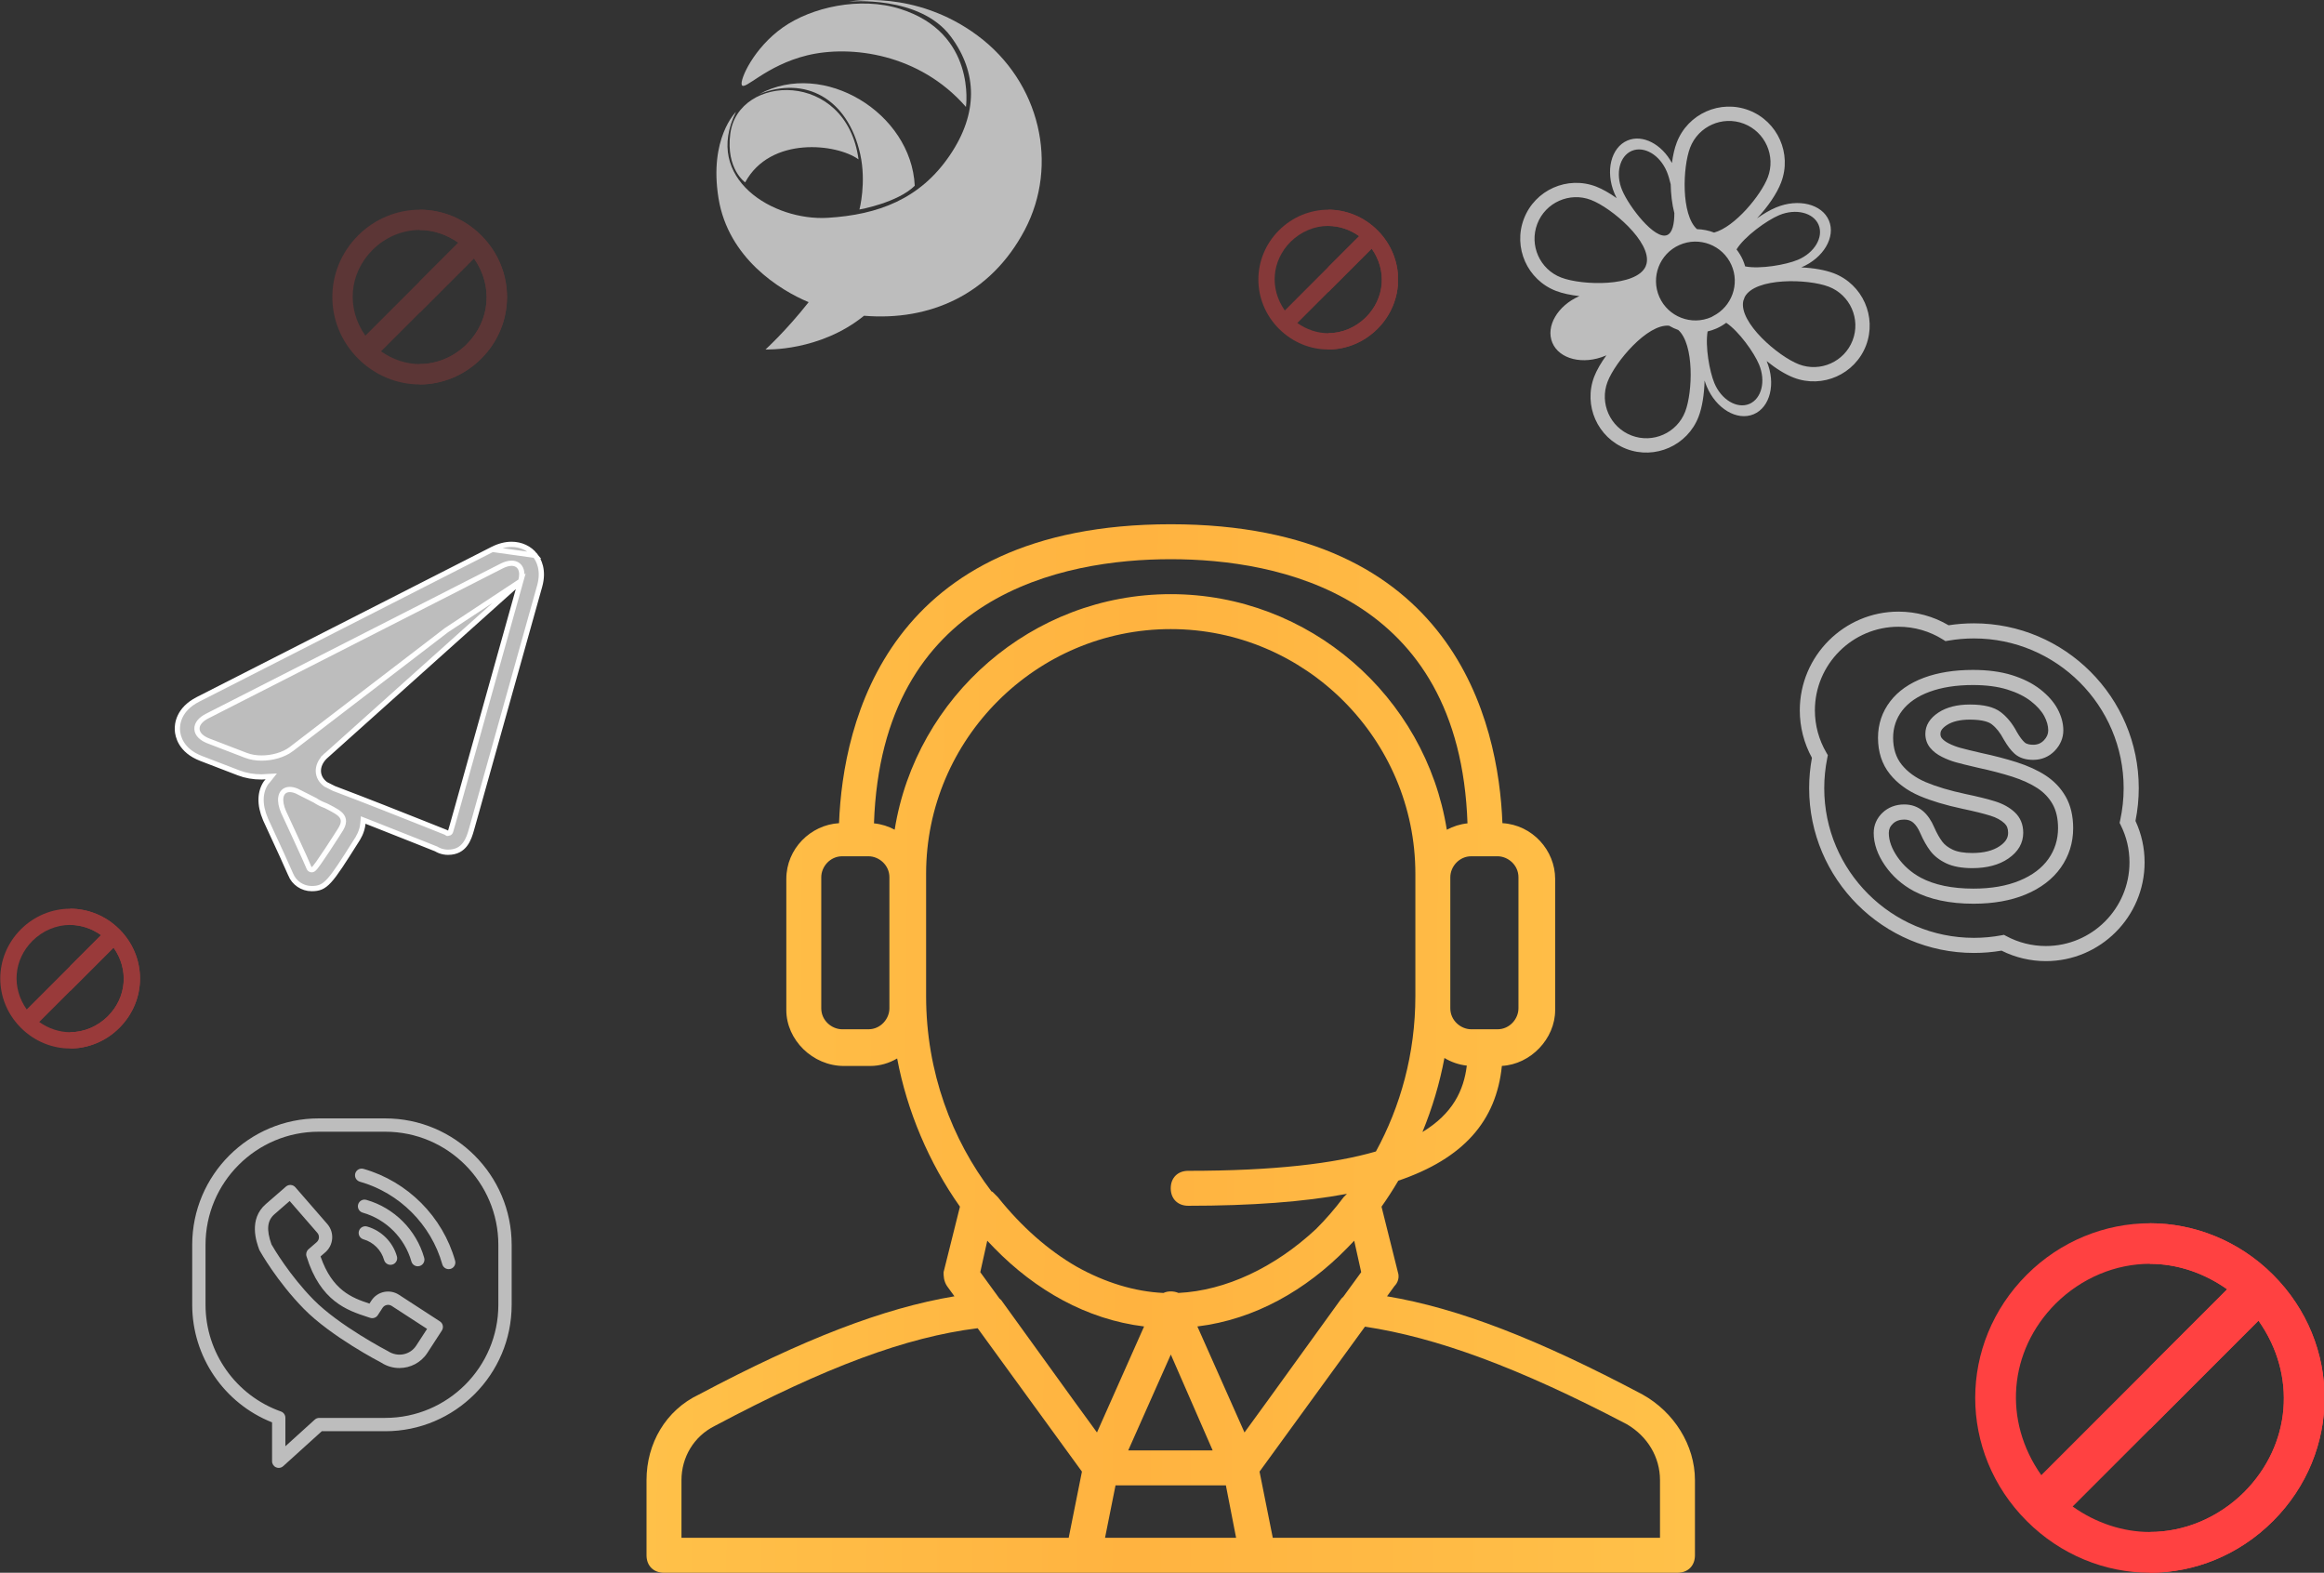 <svg width="133" height="90" viewBox="0 0 133 90" fill="none" xmlns="http://www.w3.org/2000/svg">
<rect x="0" y="0" width="133" height="90" fill="#333333" stroke="none"/>
<path d="M28.178 31.438L28.178 31.438L11.331 40.021C10.761 40.312 10.465 40.671 10.312 40.992C10.157 41.315 10.143 41.61 10.152 41.777L10.152 41.777C10.161 41.944 10.207 42.236 10.395 42.542C10.582 42.846 10.916 43.173 11.515 43.404L13.667 44.231L13.667 44.231C14.057 44.381 14.495 44.459 14.97 44.459C15.014 44.459 15.049 44.456 15.09 44.453C15.119 44.45 15.151 44.448 15.192 44.446L15.523 44.429L15.317 44.689C15.299 44.711 15.279 44.732 15.266 44.746C15.264 44.748 15.262 44.749 15.261 44.751C15.245 44.767 15.237 44.776 15.231 44.785C14.868 45.313 14.838 46.045 15.188 46.866L15.19 46.872L15.19 46.872C15.193 46.881 15.197 46.89 15.203 46.902C15.838 48.269 16.548 49.822 16.636 50.041L16.636 50.042C16.824 50.519 17.306 50.85 17.835 50.85C18.051 50.85 18.215 50.825 18.366 50.759C18.517 50.694 18.666 50.582 18.84 50.392C19.196 50.004 19.626 49.325 20.374 48.143L20.376 48.139L20.376 48.139C20.489 47.97 20.728 47.597 20.768 47.127L20.785 46.926L20.973 47C21.082 47.044 21.187 47.084 21.285 47.123C21.342 47.145 21.397 47.166 21.449 47.187L21.449 47.187L23.834 48.131L23.835 48.131C24.313 48.321 24.732 48.488 24.953 48.577L24.963 48.581L24.974 48.587C25.034 48.623 25.098 48.655 25.167 48.682C25.318 48.74 25.478 48.77 25.64 48.77C26.131 48.77 26.424 48.567 26.616 48.312C26.815 48.048 26.909 47.724 26.98 47.476C27.049 47.234 27.144 46.9 27.246 46.53L27.246 46.53L30.884 33.541C30.884 33.541 30.884 33.541 30.884 33.541C31.143 32.616 30.826 32.038 30.624 31.78L28.178 31.438ZM28.178 31.438C28.556 31.245 28.925 31.15 29.277 31.15C29.821 31.15 30.309 31.381 30.623 31.78L28.178 31.438ZM29.801 33.258L29.801 33.258L26.165 46.247L26.165 46.247C26.062 46.613 25.968 46.946 25.899 47.188C25.864 47.308 25.836 47.406 25.816 47.474C25.806 47.508 25.798 47.535 25.793 47.554L25.786 47.577L25.782 47.587C25.782 47.589 25.78 47.593 25.777 47.599C25.776 47.601 25.773 47.608 25.768 47.616C25.766 47.62 25.759 47.63 25.749 47.641C25.743 47.647 25.728 47.659 25.719 47.665C25.704 47.673 25.665 47.685 25.64 47.687H25.606L25.575 47.672C25.553 47.661 25.537 47.647 25.528 47.637C25.514 47.631 25.495 47.624 25.473 47.614C25.406 47.587 25.31 47.549 25.19 47.501C24.958 47.408 24.64 47.282 24.29 47.142L24.26 47.13L24.26 47.13L21.874 46.186C21.873 46.186 21.873 46.186 21.873 46.186C21.149 45.901 19.961 45.44 19.234 45.167L19.232 45.167L19.232 45.167L19.111 45.12L19.105 45.117L19.098 45.114L18.653 44.889L18.641 44.883L18.631 44.875C18.379 44.688 18.231 44.43 18.22 44.145C18.209 43.861 18.332 43.572 18.576 43.32L18.576 43.32L18.684 43.424L18.576 43.319L29.801 33.258ZM29.801 33.258C29.88 32.978 29.884 32.727 29.794 32.537C29.697 32.334 29.507 32.231 29.277 32.231C29.105 32.231 28.91 32.287 28.703 32.393L28.703 32.393L11.855 40.977L11.854 40.977C11.494 41.162 11.256 41.421 11.272 41.722C11.288 42.023 11.553 42.255 11.932 42.401L11.932 42.401L14.083 43.228C14.35 43.33 14.658 43.379 14.971 43.379C15.577 43.379 16.231 43.2 16.671 42.867L16.671 42.866L25.559 36.054L29.801 33.258ZM19.425 47.565C19.534 47.402 19.611 47.255 19.64 47.118C19.672 46.972 19.65 46.839 19.571 46.719C19.498 46.608 19.382 46.517 19.247 46.432C19.111 46.346 18.939 46.256 18.74 46.154L18.74 46.154L18.738 46.153L18.64 46.105L18.633 46.102L18.626 46.099L18.576 46.08C18.575 46.08 18.575 46.08 18.575 46.08C18.378 46.005 18.199 45.911 18.036 45.802L18.028 45.797L18.02 45.793L16.985 45.27L16.985 45.27L16.973 45.265C16.831 45.208 16.701 45.178 16.583 45.178C16.447 45.178 16.326 45.218 16.234 45.303C16.143 45.387 16.094 45.501 16.074 45.621C16.034 45.857 16.096 46.155 16.224 46.455L16.224 46.455L16.226 46.459L16.362 46.396L16.226 46.459L16.226 46.459L16.226 46.46L16.227 46.462L16.23 46.468L16.241 46.492L16.283 46.583L16.436 46.913C16.563 47.188 16.734 47.557 16.909 47.938C17.261 48.703 17.624 49.501 17.688 49.667L17.691 49.675L17.695 49.682C17.699 49.69 17.712 49.715 17.739 49.736C17.77 49.761 17.806 49.769 17.834 49.769C17.886 49.769 17.923 49.743 17.933 49.736L17.933 49.736C17.949 49.725 17.963 49.713 17.974 49.702C17.996 49.681 18.021 49.653 18.046 49.622C18.098 49.559 18.162 49.473 18.234 49.372C18.378 49.169 18.559 48.901 18.735 48.633C18.912 48.366 19.084 48.098 19.213 47.898C19.277 47.798 19.33 47.714 19.367 47.656L19.41 47.588L19.422 47.57L19.425 47.565Z" fill="#BDBDBD" stroke="white" stroke-width="0.3"/>
<path d="M22.046 64H18.236C14.246 64 11 67.245 11 71.235V74.666C11 77.637 12.825 80.307 15.57 81.394V83.619C15.57 83.77 15.659 83.906 15.797 83.967C15.847 83.989 15.899 84 15.951 84C16.044 84 16.136 83.966 16.207 83.901L18.416 81.901H22.046C26.036 81.901 29.282 78.656 29.282 74.666V71.235C29.282 67.245 26.036 64 22.046 64ZM28.52 74.666C28.52 78.236 25.616 81.139 22.046 81.139H18.269C18.174 81.139 18.083 81.174 18.013 81.238L16.332 82.76V81.13C16.332 80.969 16.23 80.825 16.078 80.772C13.497 79.859 11.762 77.405 11.762 74.666V71.235C11.762 67.665 14.666 64.762 18.236 64.762H22.046C25.616 64.762 28.52 67.665 28.52 71.235V74.666Z" fill="#BDBDBD"/>
<path d="M25.174 75.614L22.834 74.094C22.578 73.927 22.273 73.871 21.975 73.932C21.676 73.995 21.419 74.172 21.253 74.429L21.143 74.598C20.13 74.263 19.013 73.835 18.344 71.899L18.621 71.659C19.096 71.245 19.146 70.522 18.733 70.046L16.902 67.94C16.764 67.781 16.523 67.764 16.364 67.902L15.214 68.901C14.206 69.778 14.677 71.075 14.832 71.501C14.839 71.52 14.847 71.539 14.857 71.556C14.897 71.628 15.852 73.332 17.394 74.903C18.942 76.48 21.738 77.936 21.823 77.979C22.142 78.186 22.502 78.285 22.857 78.285C23.481 78.285 24.093 77.98 24.457 77.419L25.287 76.141C25.401 75.964 25.351 75.729 25.174 75.614ZM23.818 77.004C23.475 77.532 22.766 77.683 22.206 77.321C22.178 77.307 19.401 75.861 17.938 74.37C16.57 72.976 15.661 71.428 15.537 71.212C15.236 70.366 15.289 69.846 15.714 69.477L16.577 68.727L18.158 70.546C18.299 70.707 18.282 70.944 18.122 71.084L17.654 71.49C17.54 71.588 17.495 71.745 17.54 71.889C18.337 74.478 19.886 74.987 21.017 75.358L21.182 75.412C21.347 75.468 21.528 75.404 21.622 75.259L21.892 74.843C21.948 74.757 22.033 74.699 22.132 74.678C22.232 74.656 22.333 74.676 22.419 74.732L24.441 76.045L23.818 77.004Z" fill="#BDBDBD"/>
<path d="M21.011 70.188C20.808 70.13 20.597 70.247 20.54 70.45C20.482 70.652 20.6 70.863 20.802 70.92C21.369 71.082 21.821 71.535 21.981 72.103C22.029 72.27 22.181 72.38 22.348 72.38C22.382 72.38 22.417 72.376 22.451 72.366C22.654 72.309 22.772 72.099 22.715 71.896C22.483 71.076 21.83 70.421 21.011 70.188Z" fill="#BDBDBD"/>
<path d="M23.909 72.463C23.943 72.463 23.978 72.458 24.012 72.448C24.215 72.391 24.333 72.181 24.276 71.978C23.826 70.385 22.558 69.115 20.966 68.662C20.764 68.603 20.553 68.722 20.496 68.924C20.438 69.126 20.556 69.337 20.758 69.394C22.098 69.775 23.164 70.845 23.543 72.185C23.59 72.353 23.742 72.463 23.909 72.463Z" fill="#BDBDBD"/>
<path d="M20.802 66.888C20.599 66.829 20.389 66.947 20.331 67.15C20.274 67.352 20.391 67.563 20.593 67.621C22.863 68.266 24.671 70.078 25.312 72.349C25.359 72.517 25.512 72.627 25.678 72.627C25.712 72.627 25.747 72.623 25.782 72.613C25.984 72.556 26.102 72.345 26.045 72.143C25.333 69.619 23.324 67.606 20.802 66.888Z" fill="#BDBDBD"/>
<path d="M94 79.8C88.032 76.635 83.454 74.86 79.378 74.18L79.8 73.6C80 73.4 80.1 73.1 80 72.8L79.063 69.052C79.403 68.571 79.723 68.075 80.023 67.565C83.75 66.296 85.634 64.152 85.951 60.996C87.588 60.91 89 59.45 89 57.8V50.3C89 48.658 87.694 47.203 85.982 47.105C85.762 41.329 83.215 30 67 30C50.785 30 48.238 41.329 48.017 47.106C46.394 47.202 45 48.565 45 50.3V57.8C45 59.5 46.5 61 48.3 61H49.8C50.351 61 50.881 60.842 51.343 60.57C51.91 63.58 53.161 66.541 54.937 69.051L54 72.8C54 73 54 73.3 54.2 73.6L54.622 74.18C50.547 74.86 45.968 76.635 40 79.8C38.1 80.7 37 82.6 37 84.7V89C37 89.6 37.4 90 38 90H62H62.4H71.6H72H96C96.6 90 97 89.6 97 89V84.7C97 82.7 95.8 80.8 94 79.8ZM67.005 77.513L69.4 83H64.567L67.005 77.513ZM63.84 85H70.156L70.741 88H63.24L63.84 85ZM77.5 71L77.9 72.8L76.878 74.203C76.813 74.256 76.753 74.32 76.7 74.4L72.54 80.159L71.221 81.972L68.525 75.906C71.813 75.505 74.741 73.829 77.088 71.428C77.227 71.288 77.365 71.146 77.5 71ZM81.405 64.779C81.969 63.407 82.394 61.98 82.663 60.543C83.044 60.773 83.477 60.927 83.944 60.98C83.771 62.393 83.143 63.728 81.405 64.779ZM86.9 50.2V57.7C86.9 58.3 86.4 58.9 85.7 58.9H84.2C83.6 58.9 83 58.4 83 57.7V57V50.2C83 49.6 83.5 49 84.2 49H85.7C86.3 49 86.9 49.5 86.9 50.2ZM67 32C73.164 32 83.537 34.012 83.983 47.116C83.564 47.159 83.163 47.287 82.8 47.482C81.583 39.867 74.944 34 67 34C59.057 34 52.419 39.866 51.201 47.479C50.843 47.286 50.444 47.158 50.017 47.116C50.463 34.012 60.836 32 67 32ZM50.9 57.7C50.9 58.3 50.4 58.9 49.7 58.9H48.2C47.6 58.9 47 58.4 47 57.7V50.2C47 49.6 47.5 49 48.2 49H49.7C50.3 49 50.9 49.5 50.9 50.2V57.7ZM53 50C53 42.3 59.3 36 67 36C74.7 36 81 42.3 81 50V57C81 60.308 80.139 63.337 78.742 65.893C76.355 66.585 72.922 67 68 67C67.4 67 67 67.4 67 68C67 68.6 67.4 69 68 69C71.603 69 74.616 68.779 77.084 68.316C77.023 68.377 76.961 68.439 76.9 68.5C76.397 69.171 75.866 69.782 75.311 70.334C72.957 72.528 70.148 73.856 67.442 73.988C67.306 73.929 67.153 73.9 67 73.9C66.846 73.9 66.708 73.93 66.584 73.989C64.927 73.913 63.232 73.388 61.625 72.49C59.996 71.555 58.465 70.206 57.1 68.5C57 68.4 56.9 68.3 56.8 68.2L56.742 68.18C54.496 65.235 53 61.36 53 57V50ZM65.475 75.906L62.779 81.972L61.459 80.159L57.3 74.4C57.268 74.368 57.233 74.337 57.196 74.305L56.1 72.8L56.5 71C56.635 71.146 56.773 71.288 56.911 71.428C59.259 73.829 62.187 75.505 65.475 75.906ZM39 84.7C39 83.4 39.7 82.2 40.9 81.6C47.274 78.214 51.863 76.514 55.95 76.007L61.918 84.212L61.16 88H39V84.7ZM95 88H72.84L72.082 84.212L78.115 75.918C82.188 76.532 86.859 78.231 93.1 81.5C94.3 82.2 95 83.4 95 84.7V88H95Z" fill="url(#paint0_linear)"/>
<path d="M42.119 6.403C42.119 6.403 40.565 7.906 41.119 11.339C41.673 14.772 44.627 16.605 46.278 17.291C44.998 18.919 43.81 19.998 43.81 19.998C43.81 19.998 46.906 20.13 49.448 18.068C53.184 18.382 56.679 16.88 58.644 13.161C60.609 9.442 59.541 4.707 55.943 2.034C52.344 -0.64 48.574 0.091 48.574 0.091C48.574 0.091 52.647 -0.297 54.417 2.096C55.943 4.153 55.983 6.489 54.36 8.882C52.652 11.407 50.236 12.287 47.38 12.464C44.267 12.658 40.223 10.236 42.119 6.403Z" fill="#BDBDBD"/>
<path d="M55.28 6.118C55.28 6.118 55.897 1.896 51.527 0.514C49.208 -0.223 46.42 0.428 44.809 1.565C43.13 2.748 42.336 4.553 42.45 4.855C42.587 5.232 43.81 3.747 46.203 3.165C48.688 2.565 52.618 3.062 55.28 6.118Z" fill="#BDBDBD"/>
<path d="M49.185 11.99C49.185 11.99 49.591 10.459 49.231 8.825C48.511 5.604 46.055 4.336 43.45 5.387C47.14 3.387 52.155 6.472 52.35 10.63C51.361 11.607 49.185 11.99 49.185 11.99Z" fill="#BDBDBD"/>
<path d="M42.645 10.436C42.645 10.436 41.536 9.676 41.793 7.66C42.233 4.216 48.437 3.976 49.134 9.122C47.9 8.22 44.09 7.769 42.645 10.436Z" fill="#BDBDBD"/>
<g clip-path="url(#clip0)">
<path d="M104.95 15.639C104.461 15.452 103.796 15.334 103.087 15.302C104.355 14.766 105.064 13.566 104.669 12.622C104.273 11.675 102.913 11.34 101.639 11.872C101.313 12.007 100.932 12.228 100.553 12.495C101.181 11.824 101.693 11.068 101.93 10.445C102.563 8.799 101.738 6.946 100.092 6.313C98.446 5.681 96.591 6.507 95.96 8.153C95.833 8.478 95.741 8.886 95.683 9.328C95.096 8.248 94.013 7.675 93.143 8.038C92.196 8.434 91.86 9.796 92.394 11.069C92.43 11.154 92.473 11.246 92.518 11.337C92.111 11.048 91.704 10.816 91.346 10.677C89.698 10.044 87.845 10.87 87.213 12.516C86.58 14.164 87.406 16.016 89.052 16.649C89.417 16.788 89.881 16.887 90.387 16.945C89.14 17.488 88.447 18.673 88.838 19.609C89.233 20.556 90.594 20.893 91.868 20.36C91.89 20.35 91.912 20.339 91.934 20.33C91.625 20.755 91.38 21.18 91.235 21.552C90.604 23.201 91.428 25.054 93.074 25.687C94.72 26.318 96.574 25.493 97.207 23.848C97.414 23.311 97.534 22.563 97.551 21.775C97.59 21.896 97.631 22.01 97.674 22.112C98.207 23.388 99.411 24.102 100.358 23.706C101.306 23.31 101.641 21.95 101.109 20.676C101.107 20.671 101.105 20.666 101.102 20.662C101.633 21.091 102.183 21.431 102.655 21.612C104.301 22.243 106.157 21.419 106.79 19.773C107.418 18.126 106.595 16.273 104.95 15.639ZM101.823 12.311C102.771 11.915 103.782 12.166 104.077 12.868C104.372 13.573 103.84 14.469 102.892 14.867C102.197 15.157 100.727 15.41 99.874 15.245C99.837 15.12 99.796 14.995 99.74 14.871C99.643 14.654 99.52 14.455 99.381 14.273C99.823 13.54 101.102 12.613 101.823 12.311ZM96.724 8.447C97.195 7.223 98.573 6.608 99.799 7.078C101.023 7.549 101.636 8.926 101.168 10.152C100.777 11.167 99.291 12.986 98.096 13.309C97.786 13.188 97.454 13.125 97.116 13.113C96.201 12.287 96.296 9.562 96.724 8.447ZM93.39 8.631C94.096 8.338 94.991 8.869 95.388 9.817C95.469 10.01 95.545 10.262 95.612 10.544C95.622 11.109 95.689 11.679 95.821 12.197C95.821 12.814 95.711 13.326 95.409 13.452C94.704 13.747 93.23 11.834 92.834 10.885C92.436 9.937 92.686 8.926 93.39 8.631ZM89.346 15.883C88.121 15.414 87.507 14.035 87.978 12.809C88.448 11.585 89.827 10.97 91.051 11.441C92.24 11.897 94.52 13.849 94.231 15.085C94.212 15.14 94.193 15.195 94.176 15.251C93.634 16.42 90.553 16.347 89.346 15.883ZM96.443 23.553C95.973 24.777 94.593 25.391 93.368 24.921C92.144 24.451 91.529 23.071 91.999 21.847C92.44 20.699 94.283 18.519 95.52 18.639C95.688 18.739 95.865 18.819 96.046 18.883C96.965 19.707 96.872 22.433 96.443 23.553ZM94.965 16.998C94.46 15.862 94.971 14.525 96.109 14.021C97.246 13.514 98.582 14.026 99.088 15.165C99.576 16.264 99.106 17.545 98.044 18.085H98.041C98.035 18.088 98.03 18.094 98.023 18.097C97.996 18.111 97.972 18.13 97.943 18.143C96.808 18.649 95.471 18.135 94.965 16.998ZM100.11 23.116C99.407 23.408 98.512 22.877 98.114 21.928C97.83 21.248 97.581 19.825 97.724 18.966C97.897 18.926 98.067 18.869 98.235 18.796C98.437 18.706 98.62 18.597 98.79 18.471C99.511 18.954 100.379 20.164 100.669 20.86C101.066 21.808 100.815 22.818 100.11 23.116ZM106.023 19.478C105.552 20.702 104.174 21.317 102.949 20.849C101.767 20.393 99.5 18.457 99.766 17.221C99.797 17.145 99.826 17.07 99.85 16.993C100.45 15.871 103.465 15.948 104.656 16.405C105.879 16.873 106.494 18.256 106.023 19.478Z" fill="#BDBDBD"/>
</g>
<path d="M117.067 44.374C116.613 44.079 116.06 43.826 115.423 43.621C114.815 43.428 114.132 43.249 113.399 43.092C112.833 42.961 112.419 42.86 112.172 42.791C111.956 42.731 111.739 42.647 111.526 42.541C111.353 42.454 111.219 42.354 111.131 42.247C111.074 42.177 111.049 42.102 111.049 41.996C111.049 41.873 111.091 41.705 111.413 41.494C111.73 41.286 112.175 41.18 112.734 41.18C113.518 41.18 113.849 41.342 113.975 41.439C114.236 41.637 114.467 41.925 114.67 42.312C114.891 42.691 115.09 42.953 115.294 43.132C115.556 43.365 115.914 43.483 116.356 43.483C116.838 43.483 117.265 43.304 117.591 42.965C117.912 42.631 118.082 42.227 118.082 41.796C118.082 41.39 117.97 40.976 117.749 40.565C117.535 40.168 117.202 39.791 116.758 39.444C116.323 39.105 115.777 38.832 115.135 38.632C114.501 38.435 113.752 38.336 112.907 38.336C111.85 38.336 110.911 38.485 110.116 38.779C109.282 39.088 108.629 39.543 108.176 40.134C107.711 40.74 107.476 41.441 107.476 42.218C107.476 43.032 107.703 43.729 108.153 44.292C108.578 44.824 109.155 45.248 109.867 45.551C110.524 45.83 111.343 46.076 112.307 46.282C112.976 46.422 113.518 46.556 113.918 46.681C114.247 46.783 114.513 46.928 114.711 47.112C114.857 47.249 114.922 47.416 114.922 47.651C114.922 47.856 114.868 48.128 114.444 48.417C114.059 48.679 113.532 48.813 112.875 48.813C112.398 48.813 112.02 48.749 111.753 48.622C111.494 48.5 111.294 48.347 111.159 48.17C110.996 47.954 110.839 47.675 110.694 47.344C110.525 46.946 110.308 46.633 110.048 46.411C109.75 46.161 109.39 46.034 108.976 46.034C108.495 46.034 108.067 46.195 107.741 46.501C107.407 46.816 107.23 47.218 107.23 47.665C107.23 48.282 107.449 48.913 107.883 49.538C108.302 50.141 108.851 50.628 109.517 50.987C110.426 51.47 111.578 51.715 112.942 51.715C114.076 51.715 115.079 51.538 115.92 51.188C116.793 50.825 117.471 50.308 117.936 49.65C118.406 48.984 118.645 48.224 118.645 47.392C118.645 46.697 118.503 46.092 118.223 45.596C117.946 45.105 117.557 44.695 117.067 44.374ZM117.229 49.152C116.86 49.675 116.308 50.091 115.587 50.389C114.852 50.696 113.961 50.851 112.941 50.851C111.72 50.851 110.705 50.64 109.925 50.226C109.381 49.932 108.933 49.535 108.593 49.046C108.262 48.568 108.094 48.103 108.094 47.666C108.094 47.455 108.17 47.284 108.332 47.132C108.499 46.976 108.71 46.9 108.976 46.9C109.183 46.9 109.352 46.956 109.489 47.072C109.644 47.204 109.782 47.41 109.9 47.688C110.074 48.085 110.266 48.422 110.47 48.693C110.69 48.983 110.998 49.223 111.383 49.405C111.767 49.587 112.269 49.679 112.875 49.679C113.709 49.679 114.4 49.495 114.931 49.132C115.499 48.745 115.787 48.247 115.787 47.652C115.787 47.178 115.624 46.784 115.301 46.481C115.007 46.207 114.628 45.997 114.175 45.856C113.75 45.723 113.181 45.582 112.486 45.437C111.579 45.242 110.812 45.014 110.207 44.757C109.628 44.51 109.164 44.172 108.829 43.753C108.505 43.348 108.341 42.832 108.341 42.219C108.341 41.637 108.517 41.113 108.862 40.661C109.215 40.202 109.738 39.842 110.417 39.591C111.116 39.332 111.954 39.201 112.908 39.201C113.667 39.201 114.33 39.288 114.88 39.459C115.421 39.627 115.875 39.852 116.228 40.127C116.577 40.399 116.832 40.685 116.989 40.975C117.141 41.258 117.218 41.535 117.218 41.797C117.218 42.005 117.137 42.192 116.97 42.365C116.805 42.536 116.605 42.619 116.357 42.619C116.203 42.619 115.993 42.596 115.868 42.484C115.737 42.37 115.586 42.166 115.427 41.894C115.174 41.411 114.862 41.027 114.5 40.751C114.114 40.458 113.537 40.316 112.735 40.316C112.004 40.316 111.4 40.469 110.939 40.772C110.439 41.1 110.186 41.512 110.186 41.996C110.186 42.301 110.279 42.569 110.464 42.795C110.631 42.998 110.858 43.173 111.141 43.314C111.403 43.446 111.673 43.55 111.942 43.624C112.194 43.695 112.619 43.799 113.212 43.937C113.924 44.09 114.58 44.261 115.161 44.446C115.724 44.627 116.208 44.847 116.596 45.1C116.969 45.343 117.263 45.653 117.47 46.021C117.676 46.387 117.78 46.849 117.78 47.394C117.779 48.043 117.594 48.635 117.229 49.152ZM122.211 46.977C122.335 46.36 122.399 45.729 122.399 45.1C122.399 39.9 118.168 35.67 112.967 35.67C112.479 35.67 111.991 35.707 111.516 35.781C110.649 35.27 109.662 35 108.651 35C105.535 35 103 37.535 103 40.651C103 41.6 103.24 42.535 103.695 43.365C103.588 43.941 103.535 44.524 103.535 45.1C103.535 50.301 107.766 54.532 112.967 54.532C113.498 54.532 114.028 54.488 114.545 54.4C115.328 54.793 116.201 55 117.081 55C120.198 55 122.733 52.465 122.733 49.35C122.733 48.52 122.557 47.723 122.211 46.977ZM117.081 54.136C116.292 54.136 115.51 53.94 114.819 53.568L114.685 53.496L114.535 53.524C114.023 53.619 113.496 53.668 112.967 53.668C108.242 53.668 104.399 49.824 104.399 45.1C104.399 44.528 104.458 43.947 104.573 43.376L104.605 43.214L104.522 43.072C104.092 42.339 103.864 41.502 103.864 40.651C103.864 38.012 106.012 35.865 108.651 35.865C109.554 35.865 110.435 36.119 111.197 36.6L111.338 36.688L111.502 36.66C111.979 36.577 112.472 36.534 112.967 36.534C117.691 36.534 121.534 40.377 121.534 45.1C121.534 45.718 121.467 46.336 121.335 46.94L121.303 47.089L121.37 47.225C121.701 47.889 121.868 48.604 121.868 49.35C121.868 51.989 119.721 54.136 117.081 54.136Z" fill="#BDBDBD"/>
<g clip-path="url(#clip1)">
<path d="M130.083 72.947C128.148 71.012 125.592 70 123.036 70C120.48 70 117.924 71.012 115.989 72.947C112.056 76.88 112.056 83.108 115.989 87.041C117.936 88.988 120.48 90 123.036 90C125.592 90 128.137 88.988 130.083 87.041C134.017 83.108 134.017 76.88 130.083 72.947ZM117.642 74.6C119.132 73.123 121.078 72.322 123.036 72.322C124.572 72.322 126.12 72.83 127.457 73.78L123.036 78.2L116.822 84.415C114.621 81.305 114.943 77.311 117.642 74.6ZM128.43 85.388C126.941 86.865 124.994 87.667 123.036 87.667C121.5 87.667 119.952 87.159 118.616 86.209L129.251 75.574C131.451 78.683 131.129 82.677 128.43 85.388Z" fill="#FF4141"/>
<path d="M130.083 87.041C128.137 88.988 125.592 90 123.036 90V87.667C124.994 87.667 126.941 86.865 128.43 85.388C131.129 82.677 131.452 78.683 129.251 75.574L123.036 81.788V78.2L127.457 73.78C126.12 72.83 124.572 72.322 123.036 72.322V70C125.592 70 128.148 71.012 130.083 72.947C134.017 76.88 134.017 83.108 130.083 87.041Z" fill="#FF4141"/>
</g>
<g opacity="0.2" clip-path="url(#clip2)">
<path d="M27.542 13.473C26.574 12.506 25.296 12 24.018 12C22.74 12 21.462 12.506 20.494 13.473C18.528 15.44 18.528 18.554 20.494 20.521C21.468 21.494 22.74 22 24.018 22C25.296 22 26.568 21.494 27.542 20.521C29.508 18.554 29.508 15.44 27.542 13.473ZM21.321 14.3C22.066 13.561 23.039 13.161 24.018 13.161C24.786 13.161 25.56 13.415 26.228 13.89L24.018 16.1L20.911 19.207C19.81 17.652 19.972 15.656 21.321 14.3ZM26.715 19.694C25.97 20.433 24.997 20.833 24.018 20.833C23.25 20.833 22.476 20.579 21.808 20.104L27.125 14.787C28.226 16.342 28.064 18.338 26.715 19.694Z" fill="#FF4141"/>
<path d="M27.542 20.521C26.568 21.494 25.296 22 24.018 22V20.833C24.997 20.833 25.97 20.433 26.715 19.694C28.064 18.338 28.226 16.342 27.125 14.787L24.018 17.894V16.1L26.228 13.89C25.56 13.415 24.786 13.161 24.018 13.161V12C25.296 12 26.574 12.506 27.542 13.473C29.508 15.44 29.508 18.554 27.542 20.521Z" fill="#FF4141"/>
</g>
<g opacity="0.5" clip-path="url(#clip3)">
<path d="M6.833 53.179C6.059 52.405 5.037 52 4.014 52C2.992 52 1.969 52.405 1.196 53.179C-0.378 54.752 -0.378 57.243 1.196 58.816C1.974 59.595 2.992 60 4.014 60C5.037 60 6.055 59.595 6.833 58.816C8.407 57.243 8.407 54.752 6.833 53.179ZM1.857 53.84C2.453 53.249 3.231 52.929 4.014 52.929C4.629 52.929 5.248 53.132 5.783 53.512L4.014 55.28L1.529 57.766C0.648 56.522 0.777 54.925 1.857 53.84ZM6.172 58.155C5.576 58.746 4.798 59.067 4.014 59.067C3.4 59.067 2.781 58.863 2.246 58.483L6.5 54.229C7.381 55.473 7.252 57.071 6.172 58.155Z" fill="#FF4141"/>
<path d="M6.833 58.816C6.055 59.595 5.037 60 4.014 60V59.067C4.798 59.067 5.576 58.746 6.172 58.155C7.252 57.071 7.381 55.473 6.5 54.229L4.014 56.715V55.28L5.783 53.512C5.248 53.132 4.629 52.929 4.014 52.929V52C5.037 52 6.059 52.405 6.833 53.179C8.407 54.752 8.407 57.243 6.833 58.816Z" fill="#FF4141"/>
</g>
<g opacity="0.4" clip-path="url(#clip4)">
<path d="M78.833 13.179C78.059 12.405 77.037 12 76.014 12C74.992 12 73.969 12.405 73.196 13.179C71.622 14.752 71.622 17.243 73.196 18.817C73.974 19.595 74.992 20 76.014 20C77.037 20 78.055 19.595 78.833 18.817C80.407 17.243 80.407 14.752 78.833 13.179ZM73.857 13.84C74.453 13.249 75.231 12.929 76.014 12.929C76.629 12.929 77.248 13.132 77.783 13.512L76.014 15.28L73.529 17.766C72.648 16.522 72.777 14.925 73.857 13.84ZM78.172 18.155C77.576 18.746 76.798 19.067 76.014 19.067C75.4 19.067 74.781 18.863 74.246 18.483L78.5 14.229C79.381 15.473 79.252 17.071 78.172 18.155Z" fill="#FF4141"/>
<path d="M78.833 18.817C78.055 19.595 77.037 20 76.014 20V19.067C76.798 19.067 77.576 18.746 78.172 18.155C79.252 17.071 79.381 15.473 78.5 14.229L76.014 16.715V15.28L77.783 13.512C77.248 13.132 76.629 12.929 76.014 12.929V12C77.037 12 78.059 12.405 78.833 13.179C80.407 14.752 80.407 17.243 78.833 18.817Z" fill="#FF4141"/>
</g>
<defs>
<linearGradient id="paint0_linear" x1="37" y1="30" x2="97.454" y2="30.462" gradientUnits="userSpaceOnUse">
<stop stop-color="#FFC149"/>
<stop offset="0.465" stop-color="#FFB340"/>
<stop offset="1" stop-color="#FFC149"/>
</linearGradient>
<clipPath id="clip0">
<rect width="20" height="20" fill="white" transform="translate(87 6)"/>
</clipPath>
<clipPath id="clip1">
<rect width="20" height="20" fill="white" transform="translate(113 70)"/>
</clipPath>
<clipPath id="clip2">
<rect width="10" height="10" fill="white" transform="translate(19 12)"/>
</clipPath>
<clipPath id="clip3">
<rect width="8" height="8" fill="white" transform="translate(0 52)"/>
</clipPath>
<clipPath id="clip4">
<rect width="8" height="8" fill="white" transform="translate(72 12)"/>
</clipPath>
</defs>
</svg>
